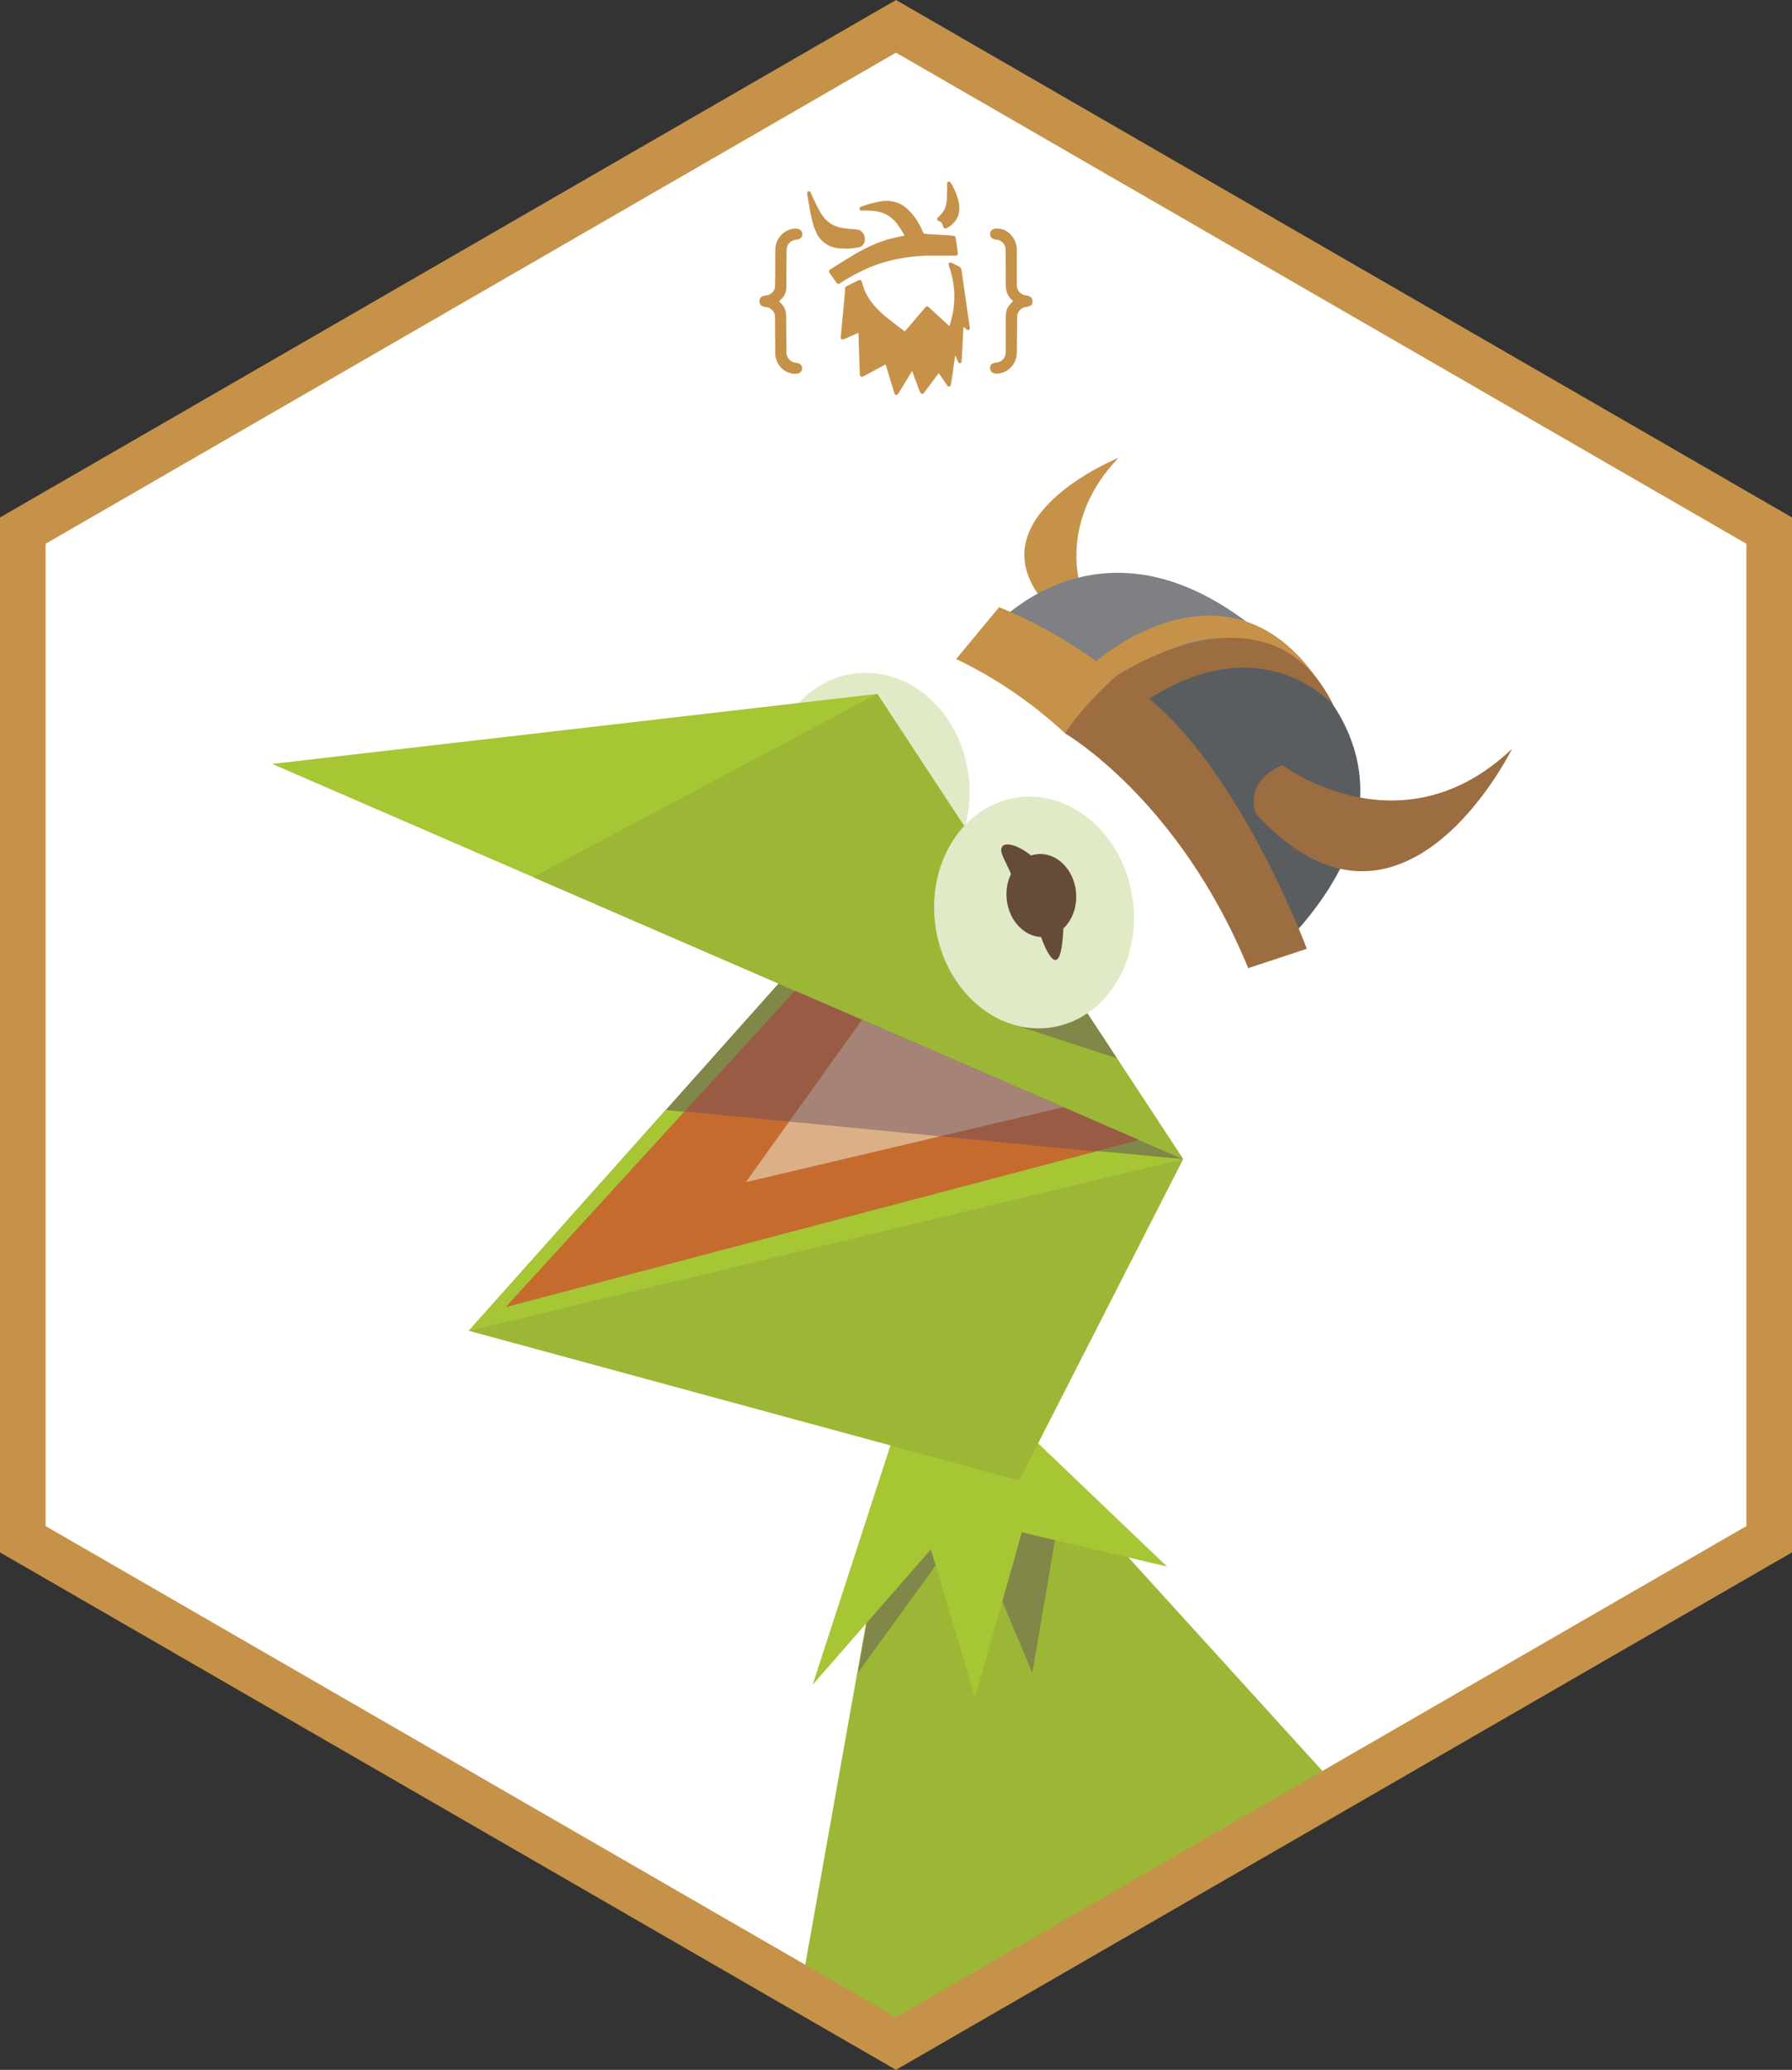 <svg xmlns="http://www.w3.org/2000/svg" viewBox="0 0 550.3 635.44"><rect x="0" y="0" width="550.3" height="635.44" fill="#333333" stroke="none"/><defs><style>.cls-1{fill:#fff;}.cls-2{fill:#c69249;}.cls-3{fill:#9bb735;}.cls-4{fill:#808748;}.cls-5{fill:#a6c634;}.cls-6{fill:#e0eac7;}.cls-7{fill:#664b39;}.cls-8{fill:#995b43;}.cls-9{fill:#c66b2e;}.cls-10{fill:#a68377;}.cls-11{fill:#dcb087;}.cls-12{fill:#7e8083;}.cls-13{fill:#5a5d5f;}.cls-14{fill:#9c6d41;}.cls-15{fill:none;stroke:#c69249;stroke-miterlimit:10;stroke-width:14px;}</style></defs><title>kermit the froggo</title><g id="Layer_7" data-name="Layer 7"><polygon class="cls-1" points="543.3 162.9 275.15 8.08 7 162.9 7 472.54 275.15 627.35 543.3 472.54 543.3 162.9"/><path class="cls-2" d="M351.47,132.22a.29.29,0,0,0-.05.13,1.25,1.25,0,0,1-.77,1,3.69,3.69,0,0,1-1.08.3,4.79,4.79,0,0,0-.77.17,3.22,3.22,0,0,0-2,2.18,2.15,2.15,0,0,0-.06.67c0,2.46-.05,4.91-.08,7.37,0,1.34,0,2.68-.05,4a6.51,6.51,0,0,1-4.29,5.78,5.79,5.79,0,0,1-2.26.31,1.75,1.75,0,0,1-.86-.25,1.73,1.73,0,0,1-.42-2.53,1.15,1.15,0,0,1,.61-.4c.32-.08.65-.16,1-.21a3.16,3.16,0,0,0,2.6-1.92,3,3,0,0,0,.23-1.25c0-1.22,0-2.43,0-3.65l0-7.11a8.52,8.52,0,0,1,.26-2,4.07,4.07,0,0,1,.68-1.46c.3-.37.62-.73.94-1.09a3.41,3.41,0,0,1,.39-.37c-.15-.16-.27-.29-.4-.41a5.51,5.51,0,0,1-1.79-3.44,8.47,8.47,0,0,1-.07-1.33q0-5.48-.07-10.93a1.68,1.68,0,0,0-.12-.63A3.17,3.17,0,0,0,340.3,113c-.22,0-.44-.08-.66-.12a1.65,1.65,0,0,1,.22-3.23,5.51,5.51,0,0,1,4.32,1.3,7,7,0,0,1,2.2,3.37,5.46,5.46,0,0,1,.24,1.61c0,2.77,0,5.53,0,8.3,0,.92,0,1.85,0,2.77a3.13,3.13,0,0,0,2.72,3.1,7.65,7.65,0,0,1,.83.18,1.75,1.75,0,0,1,.81.44,1.18,1.18,0,0,1,.35.69.43.43,0,0,0,.05.16Z" transform="translate(-34.37 -39.44)"/><path class="cls-2" d="M326,95.23a3.65,3.65,0,0,1,.45.52,19.18,19.18,0,0,1,2.3,5.58,9.05,9.05,0,0,1,.18,2.84,5.9,5.9,0,0,1-1.41,3.37,8.7,8.7,0,0,1-1.59,1.44,8.45,8.45,0,0,1-.82.49.66.66,0,0,1-.9-.09.84.84,0,0,1-.15-.26c-.11-.3-.2-.62-.33-.91a1.53,1.53,0,0,0-1.13-.93.58.58,0,0,1-.33-.88,3.88,3.88,0,0,1,.39-.42c.34-.37.71-.73,1-1.12a6.4,6.4,0,0,0,1.34-3.14,15.94,15.94,0,0,0,.16-1.83c.05-1.32.07-2.64.07-4a.7.7,0,0,1,.4-.7Z" transform="translate(-34.37 -39.44)"/><path class="cls-2" d="M312.21,141.17c.19-.21.37-.4.54-.6,1.75-2,3.49-4.09,5.24-6.14.18-.21.35-.42.54-.62.35-.39.6-.41,1-.09a5,5,0,0,1,.43.37l5.45,5c.16.15.33.28.52.45.05-.13.09-.23.12-.32a37.4,37.4,0,0,0,1.07-4.54,27.18,27.18,0,0,0,.28-5.7,30.54,30.54,0,0,0-1.58-7.8c0-.15-.09-.3-.13-.46a.53.53,0,0,1,.69-.66c.21.08.43.16.63.26.61.3,1.2.63,1.81.92a1.38,1.38,0,0,1,.82,1.14c.09.66.19,1.31.28,2l.72,5c.22,1.5.43,3,.65,4.51s.47,3.23.71,4.84c.07.47.12.94.18,1.41a.52.52,0,0,1-.24.53.5.5,0,0,1-.56,0c-.22-.15-.43-.31-.64-.48l-.48-.41c0,.17,0,.29-.06.41-.05,1.09-.1,2.18-.16,3.28l-.3,5.82c0,.37-.07.73-.08,1.1a.55.55,0,0,1-.47.56.67.67,0,0,1-.63-.44c-.24-.6-.5-1.2-.76-1.8l-.07-.1-.07.25c-.33,2.3-.67,4.59-1,6.89-.08.52-.15,1-.24,1.56a5.16,5.16,0,0,1-.16.52.53.53,0,0,1-.9.1c-.43-.66-.88-1.3-1.33-1.94s-.77-1.12-1.16-1.67l-.21-.28a4.6,4.6,0,0,0-.31.35l-3,4L318.12,160a.8.8,0,0,1-.53.35.38.38,0,0,1-.43-.15,3.15,3.15,0,0,1-.3-.5c-.55-1.43-1.08-2.86-1.62-4.29l-.69-1.85-.08-.2c0,.06-.07.09-.09.13l-3.92,6.4c-.09.16-.19.3-.29.45a.63.63,0,0,1-.67.32c-.28,0-.41-.26-.49-.53-.87-2.87-1.75-5.75-2.62-8.63l-.07-.17-.26.13-6.23,3.35a5.69,5.69,0,0,1-.56.26.54.54,0,0,1-.78-.42,3.85,3.85,0,0,1-.09-.67c-.06-1.58-.11-3.15-.17-4.73l-.15-4.24c0-1-.05-2-.08-3.06v-.34l-.29.12-3.85,1.72a2.84,2.84,0,0,1-.56.19.53.53,0,0,1-.72-.58c0-.33,0-.66.06-1,.09-1,.17-2,.27-3,.07-.81.16-1.63.23-2.45l.27-2.82c.14-1.56.29-3.11.44-4.67,0-.29,0-.59,0-.88a1,1,0,0,1,.6-1l3.41-1.7a1.71,1.71,0,0,1,.38-.13.55.55,0,0,1,.67.28,3.94,3.94,0,0,1,.18.48c.22.7.4,1.41.67,2.09a17,17,0,0,0,1.77,3.28,23.24,23.24,0,0,0,3.56,4c1.43,1.32,3,2.49,4.53,3.68L312,141Z" transform="translate(-34.37 -39.44)"/><path class="cls-2" d="M312.13,111.8c-.06-.12-.09-.2-.13-.27a23.65,23.65,0,0,0-2.15-3.36,10.35,10.35,0,0,0-3.33-2.88,9.88,9.88,0,0,0-2.84-.94,21.77,21.77,0,0,0-3.32-.28h-1.51a.51.51,0,0,1-.47-.76.76.76,0,0,1,.45-.41,31.69,31.69,0,0,1,6.44-1.71,10,10,0,0,1,2.51,0,10.48,10.48,0,0,1,2.2.51,8.53,8.53,0,0,1,2.66,1.58A16.42,16.42,0,0,1,316,107.2a32,32,0,0,1,1.87,3.58,1.42,1.42,0,0,0,.08.18.38.38,0,0,0,.35.25c.34,0,.69.07,1,.09,2.28.15,4.56.28,6.84.42l1,.1a.72.72,0,0,1,.68.62c.07.39.14.79.2,1.2.15,1,.3,2.07.44,3.11a2.35,2.35,0,0,1,0,.7c-.06.36-.24.48-.61.48-2.95,0-5.9,0-8.86,0-1,0-2.05.12-3.08.2-.59,0-1.18.09-1.77.17-.78.09-1.55.22-2.33.32a41.86,41.86,0,0,0-4.26.89,38.6,38.6,0,0,0-4.93,1.55,50.14,50.14,0,0,0-5.12,2.32c-1.58.81-3.1,1.7-4.59,2.64-.25.16-.51.32-.78.46a.56.56,0,0,1-.78-.15c-.1-.11-.19-.24-.28-.36l-2-2.8a.59.59,0,0,1,.05-.82,2.81,2.81,0,0,1,.51-.4c2.11-1.31,4.21-2.63,6.33-3.92a51.8,51.8,0,0,1,6.56-3.44,37.1,37.1,0,0,1,5.89-2c1.09-.26,2.2-.49,3.31-.74Z" transform="translate(-34.37 -39.44)"/><path class="cls-2" d="M273.6,131.93c.16.16.34.35.52.52a5.35,5.35,0,0,1,1.52,2.67,7.31,7.31,0,0,1,.15,1.54l.06,6.57c0,1.51.08,3,0,4.53a3.25,3.25,0,0,0,2.31,2.93l1.16.22a1.56,1.56,0,0,1,1.27,1.05,1.65,1.65,0,0,1-1.1,2.13,4,4,0,0,1-1.54.08,6.18,6.18,0,0,1-5.13-4.2,11.55,11.55,0,0,1-.38-1.27,1.09,1.09,0,0,1,0-.31l-.06-10.17c0-.52,0-1,0-1.55a2.68,2.68,0,0,0-.58-1.66,2.92,2.92,0,0,0-2.08-1.27,6.68,6.68,0,0,1-.89-.18,1.6,1.6,0,0,1-1.22-1.62,1.57,1.57,0,0,1,1.19-1.63c.36-.11.75-.16,1.13-.24a3,3,0,0,0,2.38-2.24,1.47,1.47,0,0,0,.06-.42c0-.88.05-1.75.05-2.63,0-3.12,0-6.23.06-9.35a1.84,1.84,0,0,1,.06-.41c.05-.22.11-.44.17-.66a6.6,6.6,0,0,1,3.47-4.15,5.47,5.47,0,0,1,2.57-.58,3.4,3.4,0,0,1,.84.11,1.61,1.61,0,0,1,1.15,1.55,1.56,1.56,0,0,1-1.07,1.57c-.4.12-.83.17-1.24.26a3.14,3.14,0,0,0-2.43,2.31,3,3,0,0,0-.07.73l-.06,5.92c0,1.74,0,3.47,0,5.21a9.39,9.39,0,0,1-.08,1.19,5.08,5.08,0,0,1-1.36,2.66Z" transform="translate(-34.37 -39.44)"/><path class="cls-2" d="M294,115.74c-.43,0-.85,0-1.28,0a9.82,9.82,0,0,1-3.12-.61,8.08,8.08,0,0,1-4.4-4,17.66,17.66,0,0,1-1.42-4c-.47-1.79-.77-3.62-1.08-5.44-.14-.83-.29-1.67-.42-2.51a2.36,2.36,0,0,1,0-.53.51.51,0,0,1,.43-.5.58.58,0,0,1,.6.32c.05.1.07.2.11.29a59.64,59.64,0,0,0,2.71,5.57,12.29,12.29,0,0,0,1.81,2.49,8.73,8.73,0,0,0,4.49,2.47,23.83,23.83,0,0,0,4.29.52A11.88,11.88,0,0,1,298,110a2,2,0,0,1,.95.53,2.86,2.86,0,0,1,1,2.18,2.63,2.63,0,0,1-1,2.31,1.65,1.65,0,0,1-.72.31c-.7.12-1.4.25-2.1.33s-1.41.11-2.11.16Z" transform="translate(-34.37 -39.44)"/></g><g id="Layer_3" data-name="Layer 3"><polygon class="cls-3" points="409.43 547.35 314.87 443.3 275.08 447.17 245.9 610.92 273.95 627.12 409.43 547.35"/><polygon class="cls-4" points="325.5 463.85 317.02 513.54 297.31 466.8 263.46 513.54 273.8 454.49 325.5 463.85"/><polygon class="cls-5" points="274.86 439.39 249.55 517.22 285.86 475.67 299.44 521.18 313.8 470.42 358.39 480.93 315.55 440.01 274.86 439.39"/><ellipse class="cls-6" cx="301.18" cy="281.53" rx="30.88" ry="35.58" transform="translate(-63.74 -4.3) rotate(-6.37)"/><polygon class="cls-5" points="83.59 234.52 269.4 213.02 363.34 355.84 83.59 234.52"/><polygon class="cls-3" points="163.69 269.27 269.4 213.02 363.34 355.84 163.69 269.27"/><polygon class="cls-4" points="343.02 324.92 324.77 297.21 307.98 313.44 343.02 324.92"/><ellipse class="cls-6" cx="350.7" cy="320.29" rx="30.53" ry="35.63" transform="matrix(0.99, -0.15, 0.15, 0.99, -77.69, 15.66)"/><ellipse class="cls-7" cx="354.13" cy="314.4" rx="10.7" ry="12.76" transform="translate(-59.61 -8.48) rotate(-4.84)"/><path class="cls-7" d="M354.1,327.21s6.09,17.72,6.84-3.44-23.19-31.24-18.49-21.16S354.1,327.21,354.1,327.21Z" transform="translate(-34.37 -39.44)"/><polygon class="cls-3" points="143.96 408.55 363.34 355.84 312.98 454.49 143.96 408.55"/><polygon class="cls-4" points="143.96 408.55 239.07 301.95 363.34 355.84 143.96 408.55"/><polygon class="cls-5" points="143.96 408.55 363.34 355.84 204.42 340.79 143.96 408.55"/><polygon class="cls-8" points="244.14 304.15 155.44 401.19 349.75 349.95 244.14 304.15"/><polygon class="cls-9" points="210.28 341.2 336.35 353.49 155.44 401.19 210.28 341.2"/><polygon class="cls-10" points="264.72 313.08 326.58 339.9 229.06 362.91 264.72 313.08"/><polygon class="cls-11" points="242.36 344.33 288.69 348.84 229.06 362.91 242.36 344.33"/><path class="cls-2" d="M353.64,222.54s2.73-5.25,12.66-2.62c0,0-7.26-20.29,11.53-39.92C377.83,180,335,197.26,353.64,222.54Z" transform="translate(-34.37 -39.44)"/><path class="cls-12" d="M337.64,233.83s42.58-52.27,102.44,18.72h0s-26.9-16.46-72.34,3.83h0l-30.1-22.55" transform="translate(-34.37 -39.44)"/><path class="cls-13" d="M423.36,236.09s59.95,35.18,6.72,91.9l-55.82-71,49.1-20.88" transform="translate(-34.37 -39.44)"/><path class="cls-2" d="M361.44,264.59A134.54,134.54,0,0,0,328,241.76l13.18-15.9s13.6,5,29.84,16.56c0,0,44.44-39.13,72.77,13.49C443.81,255.91,413.78,204.34,361.44,264.59Z" transform="translate(-34.37 -39.44)"/><path class="cls-14" d="M361.44,264.59s34.95,20.21,56.24,72.06l18-5.94S411,264.41,377,247.09C377,247.09,366.69,256.18,361.44,264.59Z" transform="translate(-34.37 -39.44)"/><path class="cls-14" d="M377,247.09s46.8-31.75,66.84,8.82c0,0-21.34-24.54-56.53-1.94h0L377,247.09" transform="translate(-34.37 -39.44)"/><path class="cls-14" d="M428.18,274.33s36.33,27.48,70.51-5c0,0-33.83,69.07-78.63,19.92C420.06,289.23,415.82,279.8,428.18,274.33Z" transform="translate(-34.37 -39.44)"/></g><g id="Layer_5" data-name="Layer 5"><polygon class="cls-15" points="543.3 162.9 275.15 8.08 7 162.9 7 472.54 275.15 627.35 543.3 472.54 543.3 162.9"/></g></svg>